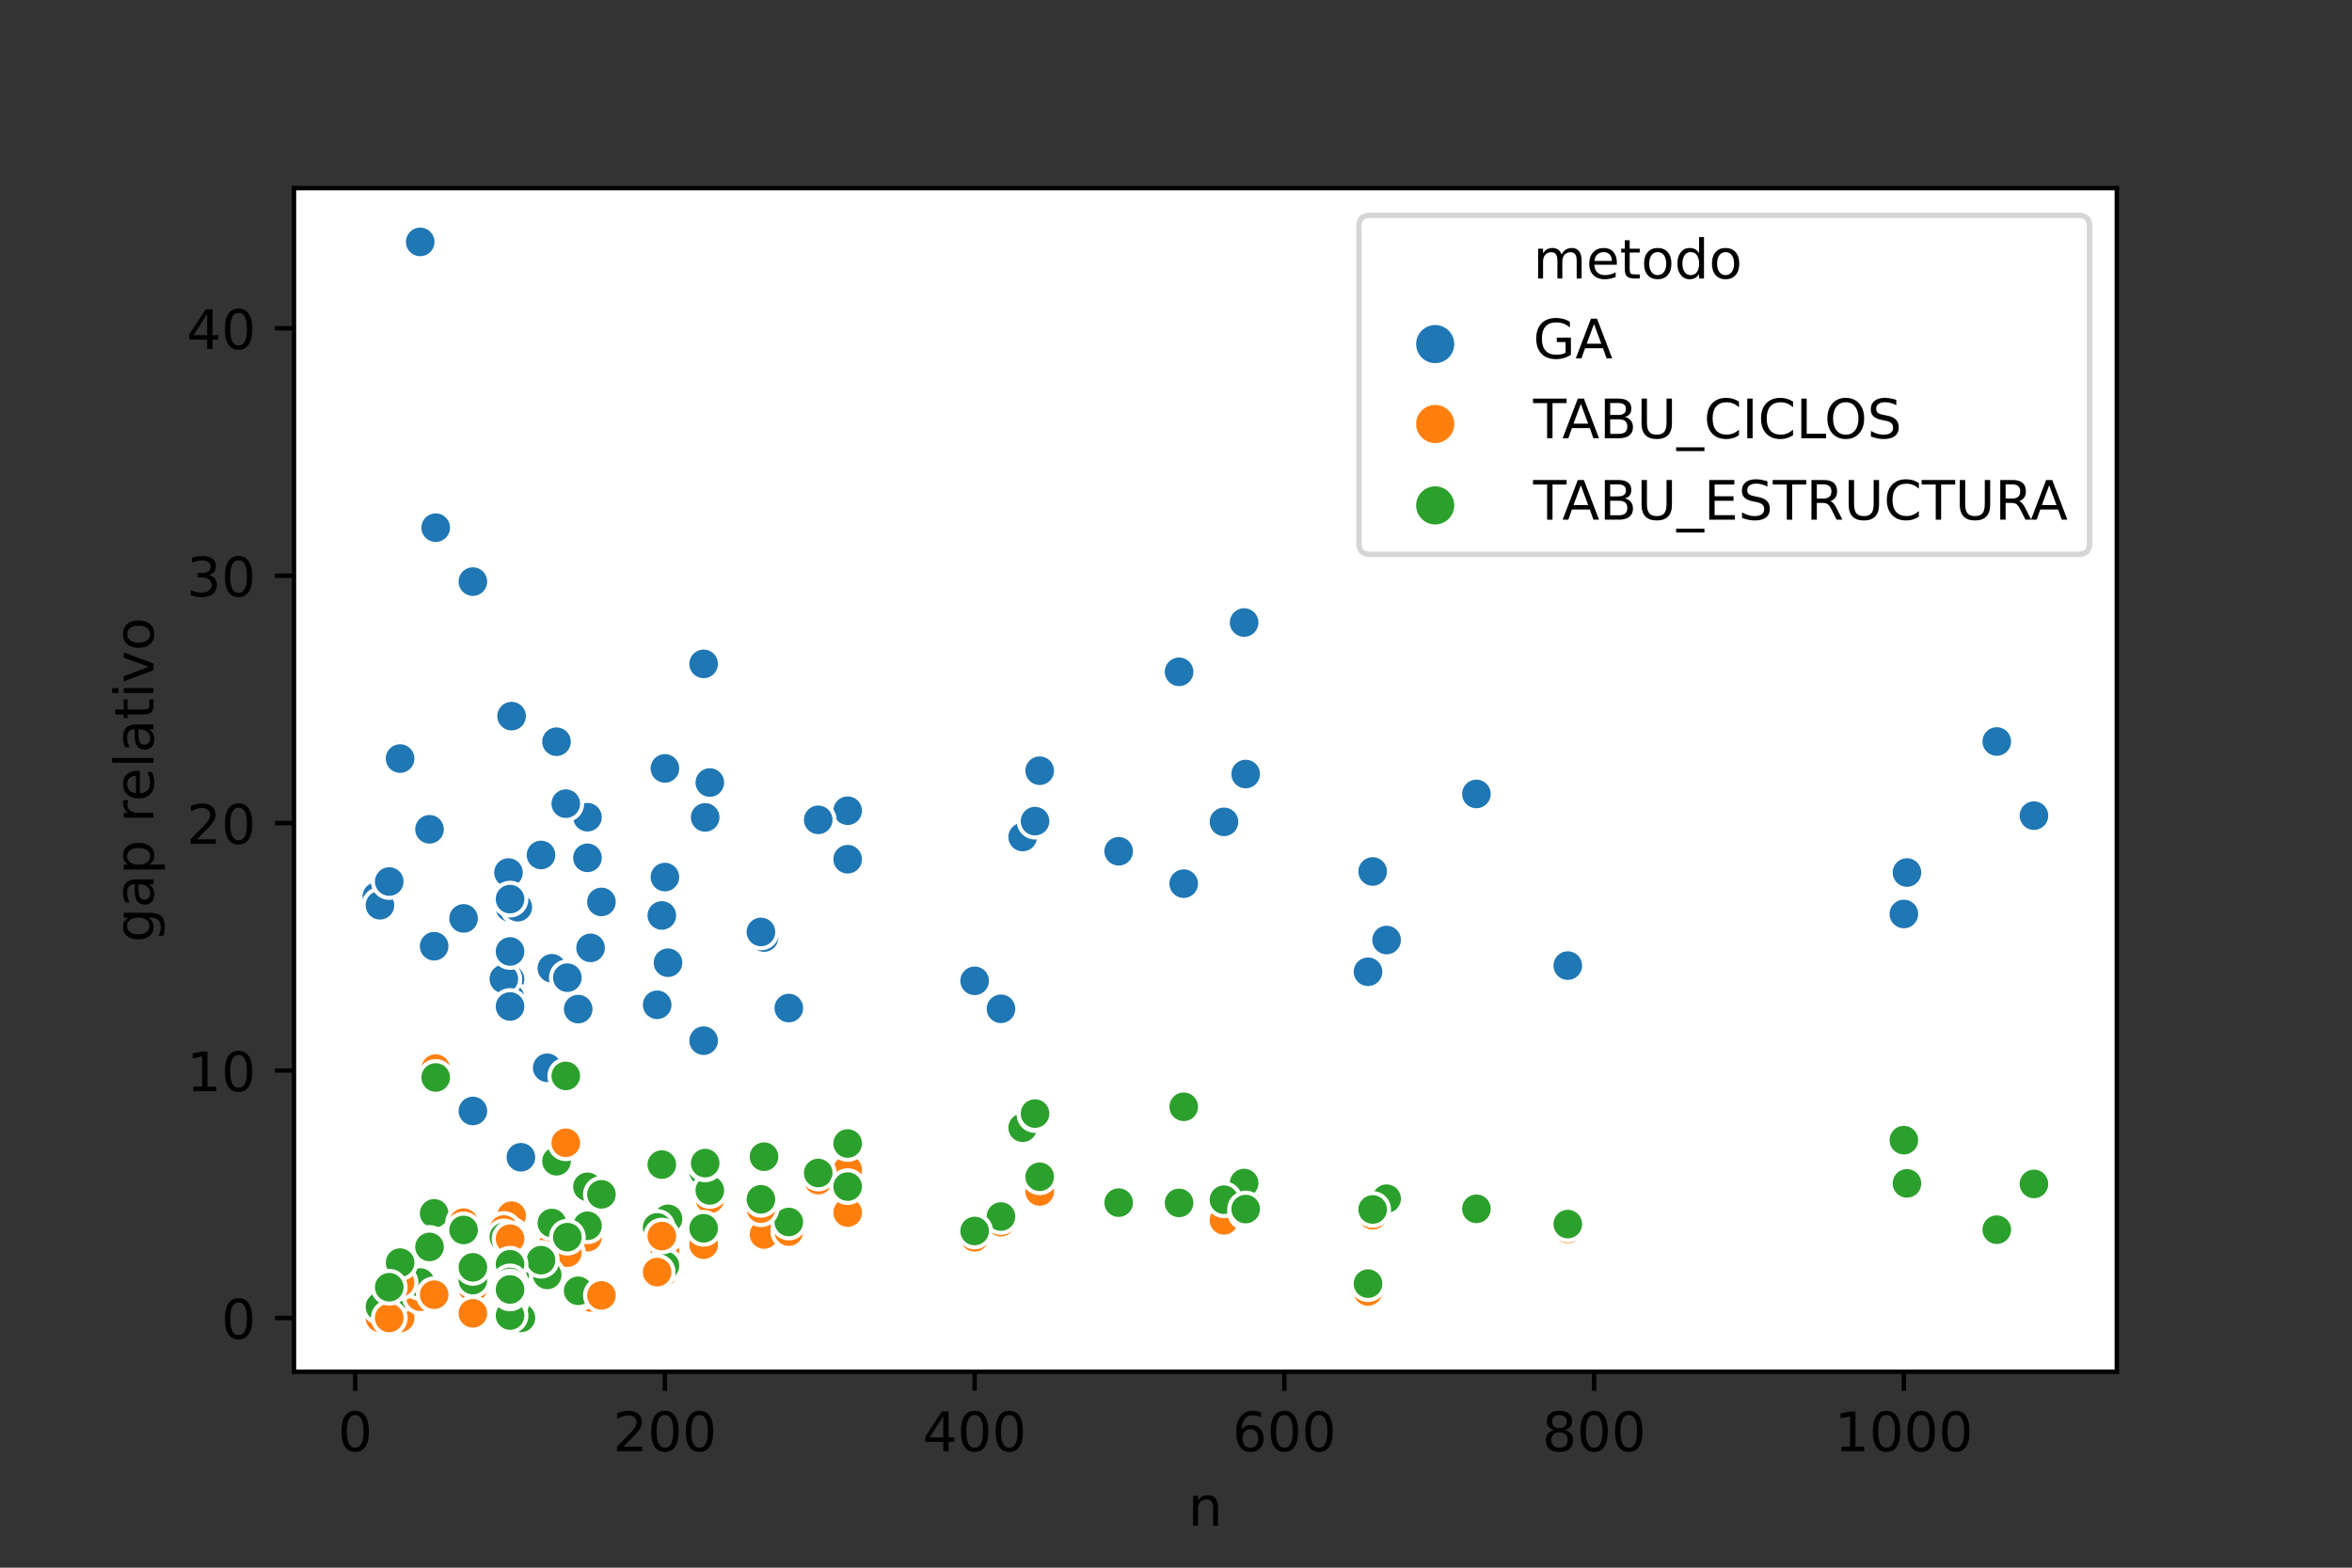 <?xml version="1.0" encoding="utf-8" standalone="no"?>
<!DOCTYPE svg PUBLIC "-//W3C//DTD SVG 1.1//EN"
  "http://www.w3.org/Graphics/SVG/1.1/DTD/svg11.dtd">
<!-- Created with matplotlib (https://matplotlib.org/) -->
<svg height="288pt" version="1.1" viewBox="0 0 432 288" width="432pt" xmlns="http://www.w3.org/2000/svg" xmlns:xlink="http://www.w3.org/1999/xlink">
 <rect x="0" y="0" width="432" height="288" fill="#333333" stroke="none"/>
 <defs>
  <style type="text/css">*{stroke-linecap:butt;stroke-linejoin:round;}</style>
 </defs>
 <g id="figure_1">
  <g id="patch_1">
   <path d="M 0 288 
L 432 288 
L 432 0 
L 0 0 
z
" style="fill:none;"/>
  </g>
  <g id="axes_1">
   <g id="patch_2">
    <path d="M 54 252 
L 388.8 252 
L 388.8 34.56 
L 54 34.56 
z
" style="fill:#ffffff;"/>
   </g>
   <g id="PathCollection_1">
    <defs>
     <path d="M 0 3 
C 0.796 3 1.559 2.684 2.121 2.121 
C 2.684 1.559 3 0.796 3 -0 
C 3 -0.796 2.684 -1.559 2.121 -2.121 
C 1.559 -2.684 0.796 -3 0 -3 
C -0.796 -3 -1.559 -2.684 -2.121 -2.121 
C -2.684 -1.559 -3 -0.796 -3 0 
C -3 0.796 -2.684 1.559 -2.121 2.121 
C -1.559 2.684 -0.796 3 0 3 
z
" id="C0_0_3367596a34"/>
    </defs>
    <g clip-path="url(#p16482f8dba)">
     <use style="fill:#1f77b4;stroke:#ffffff;stroke-width:0.75;" x="254.681" xlink:href="#C0_0_3367596a34" y="172.692"/>
    </g>
    <g clip-path="url(#p16482f8dba)">
     <use style="fill:#1f77b4;stroke:#ffffff;stroke-width:0.75;" x="95.672" xlink:href="#C0_0_3367596a34" y="212.6"/>
    </g>
    <g clip-path="url(#p16482f8dba)">
     <use style="fill:#1f77b4;stroke:#ffffff;stroke-width:0.75;" x="93.397" xlink:href="#C0_0_3367596a34" y="160.296"/>
    </g>
    <g clip-path="url(#p16482f8dba)">
     <use style="fill:#1f77b4;stroke:#ffffff;stroke-width:0.75;" x="122.126" xlink:href="#C0_0_3367596a34" y="161.127"/>
    </g>
    <g clip-path="url(#p16482f8dba)">
     <use style="fill:#1f77b4;stroke:#ffffff;stroke-width:0.75;" x="251.267" xlink:href="#C0_0_3367596a34" y="178.524"/>
    </g>
    <g clip-path="url(#p16482f8dba)">
     <use style="fill:#1f77b4;stroke:#ffffff;stroke-width:0.75;" x="228.511" xlink:href="#C0_0_3367596a34" y="114.364"/>
    </g>
    <g clip-path="url(#p16482f8dba)">
     <use style="fill:#1f77b4;stroke:#ffffff;stroke-width:0.75;" x="108.473" xlink:href="#C0_0_3367596a34" y="174.132"/>
    </g>
    <g clip-path="url(#p16482f8dba)">
     <use style="fill:#1f77b4;stroke:#ffffff;stroke-width:0.75;" x="101.361" xlink:href="#C0_0_3367596a34" y="177.882"/>
    </g>
    <g clip-path="url(#p16482f8dba)">
     <use style="fill:#1f77b4;stroke:#ffffff;stroke-width:0.75;" x="73.485" xlink:href="#C0_0_3367596a34" y="138.612"/>
    </g>
    <g clip-path="url(#p16482f8dba)">
     <use style="fill:#1f77b4;stroke:#ffffff;stroke-width:0.75;" x="366.755" xlink:href="#C0_0_3367596a34" y="136.222"/>
    </g>
    <g clip-path="url(#p16482f8dba)">
     <use style="fill:#1f77b4;stroke:#ffffff;stroke-width:0.75;" x="86.854" xlink:href="#C0_0_3367596a34" y="106.844"/>
    </g>
    <g clip-path="url(#p16482f8dba)">
     <use style="fill:#1f77b4;stroke:#ffffff;stroke-width:0.75;" x="93.681" xlink:href="#C0_0_3367596a34" y="166.736"/>
    </g>
    <g clip-path="url(#p16482f8dba)">
     <use style="fill:#1f77b4;stroke:#ffffff;stroke-width:0.75;" x="107.904" xlink:href="#C0_0_3367596a34" y="157.591"/>
    </g>
    <g clip-path="url(#p16482f8dba)">
     <use style="fill:#1f77b4;stroke:#ffffff;stroke-width:0.75;" x="140.331" xlink:href="#C0_0_3367596a34" y="172.239"/>
    </g>
    <g clip-path="url(#p16482f8dba)">
     <use style="fill:#1f77b4;stroke:#ffffff;stroke-width:0.75;" x="122.695" xlink:href="#C0_0_3367596a34" y="176.859"/>
    </g>
    <g clip-path="url(#p16482f8dba)">
     <use style="fill:#1f77b4;stroke:#ffffff;stroke-width:0.75;" x="216.564" xlink:href="#C0_0_3367596a34" y="123.422"/>
    </g>
    <g clip-path="url(#p16482f8dba)">
     <use style="fill:#1f77b4;stroke:#ffffff;stroke-width:0.75;" x="77.183" xlink:href="#C0_0_3367596a34" y="44.444"/>
    </g>
    <g clip-path="url(#p16482f8dba)">
     <use style="fill:#1f77b4;stroke:#ffffff;stroke-width:0.75;" x="107.904" xlink:href="#C0_0_3367596a34" y="149.978"/>
    </g>
    <g clip-path="url(#p16482f8dba)">
     <use style="fill:#1f77b4;stroke:#ffffff;stroke-width:0.75;" x="86.854" xlink:href="#C0_0_3367596a34" y="204.099"/>
    </g>
    <g clip-path="url(#p16482f8dba)">
     <use style="fill:#1f77b4;stroke:#ffffff;stroke-width:0.75;" x="129.238" xlink:href="#C0_0_3367596a34" y="191.182"/>
    </g>
    <g clip-path="url(#p16482f8dba)">
     <use style="fill:#1f77b4;stroke:#ffffff;stroke-width:0.75;" x="122.126" xlink:href="#C0_0_3367596a34" y="141.167"/>
    </g>
    <g clip-path="url(#p16482f8dba)">
     <use style="fill:#1f77b4;stroke:#ffffff;stroke-width:0.75;" x="106.197" xlink:href="#C0_0_3367596a34" y="185.38"/>
    </g>
    <g clip-path="url(#p16482f8dba)">
     <use style="fill:#1f77b4;stroke:#ffffff;stroke-width:0.75;" x="271.179" xlink:href="#C0_0_3367596a34" y="145.855"/>
    </g>
    <g clip-path="url(#p16482f8dba)">
     <use style="fill:#1f77b4;stroke:#ffffff;stroke-width:0.75;" x="224.813" xlink:href="#C0_0_3367596a34" y="150.983"/>
    </g>
    <g clip-path="url(#p16482f8dba)">
     <use style="fill:#1f77b4;stroke:#ffffff;stroke-width:0.75;" x="155.692" xlink:href="#C0_0_3367596a34" y="148.937"/>
    </g>
    <g clip-path="url(#p16482f8dba)">
     <use style="fill:#1f77b4;stroke:#ffffff;stroke-width:0.75;" x="349.688" xlink:href="#C0_0_3367596a34" y="167.908"/>
    </g>
    <g clip-path="url(#p16482f8dba)">
     <use style="fill:#1f77b4;stroke:#ffffff;stroke-width:0.75;" x="107.904" xlink:href="#C0_0_3367596a34" y="150.13"/>
    </g>
    <g clip-path="url(#p16482f8dba)">
     <use style="fill:#1f77b4;stroke:#ffffff;stroke-width:0.75;" x="93.681" xlink:href="#C0_0_3367596a34" y="179.904"/>
    </g>
    <g clip-path="url(#p16482f8dba)">
     <use style="fill:#1f77b4;stroke:#ffffff;stroke-width:0.75;" x="69.218" xlink:href="#C0_0_3367596a34" y="164.699"/>
    </g>
    <g clip-path="url(#p16482f8dba)">
     <use style="fill:#1f77b4;stroke:#ffffff;stroke-width:0.75;" x="110.464" xlink:href="#C0_0_3367596a34" y="165.697"/>
    </g>
    <g clip-path="url(#p16482f8dba)">
     <use style="fill:#1f77b4;stroke:#ffffff;stroke-width:0.75;" x="130.375" xlink:href="#C0_0_3367596a34" y="143.758"/>
    </g>
    <g clip-path="url(#p16482f8dba)">
     <use style="fill:#1f77b4;stroke:#ffffff;stroke-width:0.75;" x="104.206" xlink:href="#C0_0_3367596a34" y="179.606"/>
    </g>
    <g clip-path="url(#p16482f8dba)">
     <use style="fill:#1f77b4;stroke:#ffffff;stroke-width:0.75;" x="93.681" xlink:href="#C0_0_3367596a34" y="183.3"/>
    </g>
    <g clip-path="url(#p16482f8dba)">
     <use style="fill:#1f77b4;stroke:#ffffff;stroke-width:0.75;" x="102.215" xlink:href="#C0_0_3367596a34" y="136.261"/>
    </g>
    <g clip-path="url(#p16482f8dba)">
     <use style="fill:#1f77b4;stroke:#ffffff;stroke-width:0.75;" x="103.921" xlink:href="#C0_0_3367596a34" y="147.641"/>
    </g>
    <g clip-path="url(#p16482f8dba)">
     <use style="fill:#1f77b4;stroke:#ffffff;stroke-width:0.75;" x="144.882" xlink:href="#C0_0_3367596a34" y="185.192"/>
    </g>
    <g clip-path="url(#p16482f8dba)">
     <use style="fill:#1f77b4;stroke:#ffffff;stroke-width:0.75;" x="79.743" xlink:href="#C0_0_3367596a34" y="173.832"/>
    </g>
    <g clip-path="url(#p16482f8dba)">
     <use style="fill:#1f77b4;stroke:#ffffff;stroke-width:0.75;" x="95.103" xlink:href="#C0_0_3367596a34" y="166.664"/>
    </g>
    <g clip-path="url(#p16482f8dba)">
     <use style="fill:#1f77b4;stroke:#ffffff;stroke-width:0.75;" x="120.704" xlink:href="#C0_0_3367596a34" y="184.592"/>
    </g>
    <g clip-path="url(#p16482f8dba)">
     <use style="fill:#1f77b4;stroke:#ffffff;stroke-width:0.75;" x="139.762" xlink:href="#C0_0_3367596a34" y="171.206"/>
    </g>
    <g clip-path="url(#p16482f8dba)">
     <use style="fill:#1f77b4;stroke:#ffffff;stroke-width:0.75;" x="252.121" xlink:href="#C0_0_3367596a34" y="160.1"/>
    </g>
    <g clip-path="url(#p16482f8dba)">
     <use style="fill:#1f77b4;stroke:#ffffff;stroke-width:0.75;" x="73.485" xlink:href="#C0_0_3367596a34" y="139.356"/>
    </g>
    <g clip-path="url(#p16482f8dba)">
     <use style="fill:#1f77b4;stroke:#ffffff;stroke-width:0.75;" x="187.835" xlink:href="#C0_0_3367596a34" y="153.766"/>
    </g>
    <g clip-path="url(#p16482f8dba)">
     <use style="fill:#1f77b4;stroke:#ffffff;stroke-width:0.75;" x="183.852" xlink:href="#C0_0_3367596a34" y="185.326"/>
    </g>
    <g clip-path="url(#p16482f8dba)">
     <use style="fill:#1f77b4;stroke:#ffffff;stroke-width:0.75;" x="150.287" xlink:href="#C0_0_3367596a34" y="150.611"/>
    </g>
    <g clip-path="url(#p16482f8dba)">
     <use style="fill:#1f77b4;stroke:#ffffff;stroke-width:0.75;" x="350.257" xlink:href="#C0_0_3367596a34" y="160.291"/>
    </g>
    <g clip-path="url(#p16482f8dba)">
     <use style="fill:#1f77b4;stroke:#ffffff;stroke-width:0.75;" x="129.238" xlink:href="#C0_0_3367596a34" y="121.963"/>
    </g>
    <g clip-path="url(#p16482f8dba)">
     <use style="fill:#1f77b4;stroke:#ffffff;stroke-width:0.75;" x="69.787" xlink:href="#C0_0_3367596a34" y="166.308"/>
    </g>
    <g clip-path="url(#p16482f8dba)">
     <use style="fill:#1f77b4;stroke:#ffffff;stroke-width:0.75;" x="93.966" xlink:href="#C0_0_3367596a34" y="131.558"/>
    </g>
    <g clip-path="url(#p16482f8dba)">
     <use style="fill:#1f77b4;stroke:#ffffff;stroke-width:0.75;" x="373.582" xlink:href="#C0_0_3367596a34" y="149.842"/>
    </g>
    <g clip-path="url(#p16482f8dba)">
     <use style="fill:#1f77b4;stroke:#ffffff;stroke-width:0.75;" x="100.508" xlink:href="#C0_0_3367596a34" y="196.164"/>
    </g>
    <g clip-path="url(#p16482f8dba)">
     <use style="fill:#1f77b4;stroke:#ffffff;stroke-width:0.75;" x="80.027" xlink:href="#C0_0_3367596a34" y="96.938"/>
    </g>
    <g clip-path="url(#p16482f8dba)">
     <use style="fill:#1f77b4;stroke:#ffffff;stroke-width:0.75;" x="121.557" xlink:href="#C0_0_3367596a34" y="168.178"/>
    </g>
    <g clip-path="url(#p16482f8dba)">
     <use style="fill:#1f77b4;stroke:#ffffff;stroke-width:0.75;" x="190.11" xlink:href="#C0_0_3367596a34" y="150.85"/>
    </g>
    <g clip-path="url(#p16482f8dba)">
     <use style="fill:#1f77b4;stroke:#ffffff;stroke-width:0.75;" x="85.147" xlink:href="#C0_0_3367596a34" y="168.72"/>
    </g>
    <g clip-path="url(#p16482f8dba)">
     <use style="fill:#1f77b4;stroke:#ffffff;stroke-width:0.75;" x="190.964" xlink:href="#C0_0_3367596a34" y="141.587"/>
    </g>
    <g clip-path="url(#p16482f8dba)">
     <use style="fill:#1f77b4;stroke:#ffffff;stroke-width:0.75;" x="92.543" xlink:href="#C0_0_3367596a34" y="179.844"/>
    </g>
    <g clip-path="url(#p16482f8dba)">
     <use style="fill:#1f77b4;stroke:#ffffff;stroke-width:0.75;" x="287.962" xlink:href="#C0_0_3367596a34" y="177.392"/>
    </g>
    <g clip-path="url(#p16482f8dba)">
     <use style="fill:#1f77b4;stroke:#ffffff;stroke-width:0.75;" x="99.37" xlink:href="#C0_0_3367596a34" y="157.066"/>
    </g>
    <g clip-path="url(#p16482f8dba)">
     <use style="fill:#1f77b4;stroke:#ffffff;stroke-width:0.75;" x="129.522" xlink:href="#C0_0_3367596a34" y="150.166"/>
    </g>
    <g clip-path="url(#p16482f8dba)">
     <use style="fill:#1f77b4;stroke:#ffffff;stroke-width:0.75;" x="179.017" xlink:href="#C0_0_3367596a34" y="180.189"/>
    </g>
    <g clip-path="url(#p16482f8dba)">
     <use style="fill:#1f77b4;stroke:#ffffff;stroke-width:0.75;" x="93.681" xlink:href="#C0_0_3367596a34" y="174.795"/>
    </g>
    <g clip-path="url(#p16482f8dba)">
     <use style="fill:#1f77b4;stroke:#ffffff;stroke-width:0.75;" x="217.418" xlink:href="#C0_0_3367596a34" y="162.336"/>
    </g>
    <g clip-path="url(#p16482f8dba)">
     <use style="fill:#1f77b4;stroke:#ffffff;stroke-width:0.75;" x="155.692" xlink:href="#C0_0_3367596a34" y="157.851"/>
    </g>
    <g clip-path="url(#p16482f8dba)">
     <use style="fill:#1f77b4;stroke:#ffffff;stroke-width:0.75;" x="228.796" xlink:href="#C0_0_3367596a34" y="142.194"/>
    </g>
    <g clip-path="url(#p16482f8dba)">
     <use style="fill:#1f77b4;stroke:#ffffff;stroke-width:0.75;" x="93.681" xlink:href="#C0_0_3367596a34" y="184.9"/>
    </g>
    <g clip-path="url(#p16482f8dba)">
     <use style="fill:#1f77b4;stroke:#ffffff;stroke-width:0.75;" x="78.89" xlink:href="#C0_0_3367596a34" y="152.35"/>
    </g>
    <g clip-path="url(#p16482f8dba)">
     <use style="fill:#1f77b4;stroke:#ffffff;stroke-width:0.75;" x="71.494" xlink:href="#C0_0_3367596a34" y="161.946"/>
    </g>
    <g clip-path="url(#p16482f8dba)">
     <use style="fill:#1f77b4;stroke:#ffffff;stroke-width:0.75;" x="205.471" xlink:href="#C0_0_3367596a34" y="156.386"/>
    </g>
    <g clip-path="url(#p16482f8dba)">
     <use style="fill:#1f77b4;stroke:#ffffff;stroke-width:0.75;" x="93.681" xlink:href="#C0_0_3367596a34" y="165.176"/>
    </g>
    <g clip-path="url(#p16482f8dba)">
     <use style="fill:#ff7f0e;stroke:#ffffff;stroke-width:0.75;" x="254.681" xlink:href="#C0_0_3367596a34" y="220.278"/>
    </g>
    <g clip-path="url(#p16482f8dba)">
     <use style="fill:#2ca02c;stroke:#ffffff;stroke-width:0.75;" x="254.681" xlink:href="#C0_0_3367596a34" y="220.215"/>
    </g>
    <g clip-path="url(#p16482f8dba)">
     <use style="fill:#ff7f0e;stroke:#ffffff;stroke-width:0.75;" x="95.672" xlink:href="#C0_0_3367596a34" y="242.116"/>
    </g>
    <g clip-path="url(#p16482f8dba)">
     <use style="fill:#2ca02c;stroke:#ffffff;stroke-width:0.75;" x="95.672" xlink:href="#C0_0_3367596a34" y="242.116"/>
    </g>
    <g clip-path="url(#p16482f8dba)">
     <use style="fill:#ff7f0e;stroke:#ffffff;stroke-width:0.75;" x="93.397" xlink:href="#C0_0_3367596a34" y="233.484"/>
    </g>
    <g clip-path="url(#p16482f8dba)">
     <use style="fill:#2ca02c;stroke:#ffffff;stroke-width:0.75;" x="93.397" xlink:href="#C0_0_3367596a34" y="231.983"/>
    </g>
    <g clip-path="url(#p16482f8dba)">
     <use style="fill:#ff7f0e;stroke:#ffffff;stroke-width:0.75;" x="122.126" xlink:href="#C0_0_3367596a34" y="229.751"/>
    </g>
    <g clip-path="url(#p16482f8dba)">
     <use style="fill:#2ca02c;stroke:#ffffff;stroke-width:0.75;" x="122.126" xlink:href="#C0_0_3367596a34" y="227.011"/>
    </g>
    <g clip-path="url(#p16482f8dba)">
     <use style="fill:#ff7f0e;stroke:#ffffff;stroke-width:0.75;" x="251.267" xlink:href="#C0_0_3367596a34" y="237.249"/>
    </g>
    <g clip-path="url(#p16482f8dba)">
     <use style="fill:#2ca02c;stroke:#ffffff;stroke-width:0.75;" x="251.267" xlink:href="#C0_0_3367596a34" y="235.819"/>
    </g>
    <g clip-path="url(#p16482f8dba)">
     <use style="fill:#ff7f0e;stroke:#ffffff;stroke-width:0.75;" x="228.511" xlink:href="#C0_0_3367596a34" y="219.566"/>
    </g>
    <g clip-path="url(#p16482f8dba)">
     <use style="fill:#2ca02c;stroke:#ffffff;stroke-width:0.75;" x="228.511" xlink:href="#C0_0_3367596a34" y="217.337"/>
    </g>
    <g clip-path="url(#p16482f8dba)">
     <use style="fill:#ff7f0e;stroke:#ffffff;stroke-width:0.75;" x="108.473" xlink:href="#C0_0_3367596a34" y="238.347"/>
    </g>
    <g clip-path="url(#p16482f8dba)">
     <use style="fill:#2ca02c;stroke:#ffffff;stroke-width:0.75;" x="108.473" xlink:href="#C0_0_3367596a34" y="217.726"/>
    </g>
    <g clip-path="url(#p16482f8dba)">
     <use style="fill:#ff7f0e;stroke:#ffffff;stroke-width:0.75;" x="101.361" xlink:href="#C0_0_3367596a34" y="229.051"/>
    </g>
    <g clip-path="url(#p16482f8dba)">
     <use style="fill:#2ca02c;stroke:#ffffff;stroke-width:0.75;" x="101.361" xlink:href="#C0_0_3367596a34" y="224.682"/>
    </g>
    <g clip-path="url(#p16482f8dba)">
     <use style="fill:#ff7f0e;stroke:#ffffff;stroke-width:0.75;" x="73.485" xlink:href="#C0_0_3367596a34" y="242.116"/>
    </g>
    <g clip-path="url(#p16482f8dba)">
     <use style="fill:#2ca02c;stroke:#ffffff;stroke-width:0.75;" x="73.485" xlink:href="#C0_0_3367596a34" y="237.841"/>
    </g>
    <g clip-path="url(#p16482f8dba)">
     <use style="fill:#ff7f0e;stroke:#ffffff;stroke-width:0.75;" x="366.755" xlink:href="#C0_0_3367596a34" y="226.288"/>
    </g>
    <g clip-path="url(#p16482f8dba)">
     <use style="fill:#2ca02c;stroke:#ffffff;stroke-width:0.75;" x="366.755" xlink:href="#C0_0_3367596a34" y="225.905"/>
    </g>
    <g clip-path="url(#p16482f8dba)">
     <use style="fill:#ff7f0e;stroke:#ffffff;stroke-width:0.75;" x="86.854" xlink:href="#C0_0_3367596a34" y="236.607"/>
    </g>
    <g clip-path="url(#p16482f8dba)">
     <use style="fill:#2ca02c;stroke:#ffffff;stroke-width:0.75;" x="86.854" xlink:href="#C0_0_3367596a34" y="235.162"/>
    </g>
    <g clip-path="url(#p16482f8dba)">
     <use style="fill:#ff7f0e;stroke:#ffffff;stroke-width:0.75;" x="93.681" xlink:href="#C0_0_3367596a34" y="236.245"/>
    </g>
    <g clip-path="url(#p16482f8dba)">
     <use style="fill:#2ca02c;stroke:#ffffff;stroke-width:0.75;" x="93.681" xlink:href="#C0_0_3367596a34" y="235.034"/>
    </g>
    <g clip-path="url(#p16482f8dba)">
     <use style="fill:#ff7f0e;stroke:#ffffff;stroke-width:0.75;" x="107.904" xlink:href="#C0_0_3367596a34" y="218.026"/>
    </g>
    <g clip-path="url(#p16482f8dba)">
     <use style="fill:#2ca02c;stroke:#ffffff;stroke-width:0.75;" x="107.904" xlink:href="#C0_0_3367596a34" y="218.026"/>
    </g>
    <g clip-path="url(#p16482f8dba)">
     <use style="fill:#ff7f0e;stroke:#ffffff;stroke-width:0.75;" x="140.331" xlink:href="#C0_0_3367596a34" y="226.788"/>
    </g>
    <g clip-path="url(#p16482f8dba)">
     <use style="fill:#2ca02c;stroke:#ffffff;stroke-width:0.75;" x="140.331" xlink:href="#C0_0_3367596a34" y="212.497"/>
    </g>
    <g clip-path="url(#p16482f8dba)">
     <use style="fill:#ff7f0e;stroke:#ffffff;stroke-width:0.75;" x="122.695" xlink:href="#C0_0_3367596a34" y="223.94"/>
    </g>
    <g clip-path="url(#p16482f8dba)">
     <use style="fill:#2ca02c;stroke:#ffffff;stroke-width:0.75;" x="122.695" xlink:href="#C0_0_3367596a34" y="223.906"/>
    </g>
    <g clip-path="url(#p16482f8dba)">
     <use style="fill:#ff7f0e;stroke:#ffffff;stroke-width:0.75;" x="216.564" xlink:href="#C0_0_3367596a34" y="220.988"/>
    </g>
    <g clip-path="url(#p16482f8dba)">
     <use style="fill:#2ca02c;stroke:#ffffff;stroke-width:0.75;" x="216.564" xlink:href="#C0_0_3367596a34" y="220.988"/>
    </g>
    <g clip-path="url(#p16482f8dba)">
     <use style="fill:#ff7f0e;stroke:#ffffff;stroke-width:0.75;" x="77.183" xlink:href="#C0_0_3367596a34" y="238.215"/>
    </g>
    <g clip-path="url(#p16482f8dba)">
     <use style="fill:#2ca02c;stroke:#ffffff;stroke-width:0.75;" x="77.183" xlink:href="#C0_0_3367596a34" y="235.614"/>
    </g>
    <g clip-path="url(#p16482f8dba)">
     <use style="fill:#ff7f0e;stroke:#ffffff;stroke-width:0.75;" x="107.904" xlink:href="#C0_0_3367596a34" y="227.957"/>
    </g>
    <g clip-path="url(#p16482f8dba)">
     <use style="fill:#2ca02c;stroke:#ffffff;stroke-width:0.75;" x="107.904" xlink:href="#C0_0_3367596a34" y="227.888"/>
    </g>
    <g clip-path="url(#p16482f8dba)">
     <use style="fill:#ff7f0e;stroke:#ffffff;stroke-width:0.75;" x="86.854" xlink:href="#C0_0_3367596a34" y="241.272"/>
    </g>
    <g clip-path="url(#p16482f8dba)">
     <use style="fill:#2ca02c;stroke:#ffffff;stroke-width:0.75;" x="86.854" xlink:href="#C0_0_3367596a34" y="232.823"/>
    </g>
    <g clip-path="url(#p16482f8dba)">
     <use style="fill:#ff7f0e;stroke:#ffffff;stroke-width:0.75;" x="129.238" xlink:href="#C0_0_3367596a34" y="215.217"/>
    </g>
    <g clip-path="url(#p16482f8dba)">
     <use style="fill:#2ca02c;stroke:#ffffff;stroke-width:0.75;" x="129.238" xlink:href="#C0_0_3367596a34" y="215.217"/>
    </g>
    <g clip-path="url(#p16482f8dba)">
     <use style="fill:#ff7f0e;stroke:#ffffff;stroke-width:0.75;" x="122.126" xlink:href="#C0_0_3367596a34" y="233.501"/>
    </g>
    <g clip-path="url(#p16482f8dba)">
     <use style="fill:#2ca02c;stroke:#ffffff;stroke-width:0.75;" x="122.126" xlink:href="#C0_0_3367596a34" y="232.512"/>
    </g>
    <g clip-path="url(#p16482f8dba)">
     <use style="fill:#ff7f0e;stroke:#ffffff;stroke-width:0.75;" x="106.197" xlink:href="#C0_0_3367596a34" y="237.644"/>
    </g>
    <g clip-path="url(#p16482f8dba)">
     <use style="fill:#2ca02c;stroke:#ffffff;stroke-width:0.75;" x="106.197" xlink:href="#C0_0_3367596a34" y="237.131"/>
    </g>
    <g clip-path="url(#p16482f8dba)">
     <use style="fill:#ff7f0e;stroke:#ffffff;stroke-width:0.75;" x="271.179" xlink:href="#C0_0_3367596a34" y="222.064"/>
    </g>
    <g clip-path="url(#p16482f8dba)">
     <use style="fill:#2ca02c;stroke:#ffffff;stroke-width:0.75;" x="271.179" xlink:href="#C0_0_3367596a34" y="222.075"/>
    </g>
    <g clip-path="url(#p16482f8dba)">
     <use style="fill:#ff7f0e;stroke:#ffffff;stroke-width:0.75;" x="224.813" xlink:href="#C0_0_3367596a34" y="224.186"/>
    </g>
    <g clip-path="url(#p16482f8dba)">
     <use style="fill:#2ca02c;stroke:#ffffff;stroke-width:0.75;" x="224.813" xlink:href="#C0_0_3367596a34" y="220.402"/>
    </g>
    <g clip-path="url(#p16482f8dba)">
     <use style="fill:#ff7f0e;stroke:#ffffff;stroke-width:0.75;" x="155.692" xlink:href="#C0_0_3367596a34" y="214.919"/>
    </g>
    <g clip-path="url(#p16482f8dba)">
     <use style="fill:#2ca02c;stroke:#ffffff;stroke-width:0.75;" x="155.692" xlink:href="#C0_0_3367596a34" y="210.071"/>
    </g>
    <g clip-path="url(#p16482f8dba)">
     <use style="fill:#ff7f0e;stroke:#ffffff;stroke-width:0.75;" x="349.688" xlink:href="#C0_0_3367596a34" y="209.514"/>
    </g>
    <g clip-path="url(#p16482f8dba)">
     <use style="fill:#2ca02c;stroke:#ffffff;stroke-width:0.75;" x="349.688" xlink:href="#C0_0_3367596a34" y="209.459"/>
    </g>
    <g clip-path="url(#p16482f8dba)">
     <use style="fill:#ff7f0e;stroke:#ffffff;stroke-width:0.75;" x="107.904" xlink:href="#C0_0_3367596a34" y="227.294"/>
    </g>
    <g clip-path="url(#p16482f8dba)">
     <use style="fill:#2ca02c;stroke:#ffffff;stroke-width:0.75;" x="107.904" xlink:href="#C0_0_3367596a34" y="225.186"/>
    </g>
    <g clip-path="url(#p16482f8dba)">
     <use style="fill:#ff7f0e;stroke:#ffffff;stroke-width:0.75;" x="93.681" xlink:href="#C0_0_3367596a34" y="239.746"/>
    </g>
    <g clip-path="url(#p16482f8dba)">
     <use style="fill:#2ca02c;stroke:#ffffff;stroke-width:0.75;" x="93.681" xlink:href="#C0_0_3367596a34" y="239.746"/>
    </g>
    <g clip-path="url(#p16482f8dba)">
     <use style="fill:#ff7f0e;stroke:#ffffff;stroke-width:0.75;" x="69.218" xlink:href="#C0_0_3367596a34" y="242.116"/>
    </g>
    <g clip-path="url(#p16482f8dba)">
     <use style="fill:#2ca02c;stroke:#ffffff;stroke-width:0.75;" x="69.218" xlink:href="#C0_0_3367596a34" y="240.338"/>
    </g>
    <g clip-path="url(#p16482f8dba)">
     <use style="fill:#ff7f0e;stroke:#ffffff;stroke-width:0.75;" x="110.464" xlink:href="#C0_0_3367596a34" y="237.979"/>
    </g>
    <g clip-path="url(#p16482f8dba)">
     <use style="fill:#2ca02c;stroke:#ffffff;stroke-width:0.75;" x="110.464" xlink:href="#C0_0_3367596a34" y="219.412"/>
    </g>
    <g clip-path="url(#p16482f8dba)">
     <use style="fill:#ff7f0e;stroke:#ffffff;stroke-width:0.75;" x="130.375" xlink:href="#C0_0_3367596a34" y="220.282"/>
    </g>
    <g clip-path="url(#p16482f8dba)">
     <use style="fill:#2ca02c;stroke:#ffffff;stroke-width:0.75;" x="130.375" xlink:href="#C0_0_3367596a34" y="218.692"/>
    </g>
    <g clip-path="url(#p16482f8dba)">
     <use style="fill:#ff7f0e;stroke:#ffffff;stroke-width:0.75;" x="104.206" xlink:href="#C0_0_3367596a34" y="230.131"/>
    </g>
    <g clip-path="url(#p16482f8dba)">
     <use style="fill:#2ca02c;stroke:#ffffff;stroke-width:0.75;" x="104.206" xlink:href="#C0_0_3367596a34" y="227.281"/>
    </g>
    <g clip-path="url(#p16482f8dba)">
     <use style="fill:#ff7f0e;stroke:#ffffff;stroke-width:0.75;" x="93.681" xlink:href="#C0_0_3367596a34" y="237.998"/>
    </g>
    <g clip-path="url(#p16482f8dba)">
     <use style="fill:#2ca02c;stroke:#ffffff;stroke-width:0.75;" x="93.681" xlink:href="#C0_0_3367596a34" y="241.678"/>
    </g>
    <g clip-path="url(#p16482f8dba)">
     <use style="fill:#ff7f0e;stroke:#ffffff;stroke-width:0.75;" x="102.215" xlink:href="#C0_0_3367596a34" y="213.328"/>
    </g>
    <g clip-path="url(#p16482f8dba)">
     <use style="fill:#2ca02c;stroke:#ffffff;stroke-width:0.75;" x="102.215" xlink:href="#C0_0_3367596a34" y="213.328"/>
    </g>
    <g clip-path="url(#p16482f8dba)">
     <use style="fill:#ff7f0e;stroke:#ffffff;stroke-width:0.75;" x="103.921" xlink:href="#C0_0_3367596a34" y="209.939"/>
    </g>
    <g clip-path="url(#p16482f8dba)">
     <use style="fill:#2ca02c;stroke:#ffffff;stroke-width:0.75;" x="103.921" xlink:href="#C0_0_3367596a34" y="197.657"/>
    </g>
    <g clip-path="url(#p16482f8dba)">
     <use style="fill:#ff7f0e;stroke:#ffffff;stroke-width:0.75;" x="144.882" xlink:href="#C0_0_3367596a34" y="226.255"/>
    </g>
    <g clip-path="url(#p16482f8dba)">
     <use style="fill:#2ca02c;stroke:#ffffff;stroke-width:0.75;" x="144.882" xlink:href="#C0_0_3367596a34" y="224.493"/>
    </g>
    <g clip-path="url(#p16482f8dba)">
     <use style="fill:#ff7f0e;stroke:#ffffff;stroke-width:0.75;" x="79.743" xlink:href="#C0_0_3367596a34" y="237.849"/>
    </g>
    <g clip-path="url(#p16482f8dba)">
     <use style="fill:#2ca02c;stroke:#ffffff;stroke-width:0.75;" x="79.743" xlink:href="#C0_0_3367596a34" y="222.911"/>
    </g>
    <g clip-path="url(#p16482f8dba)">
     <use style="fill:#ff7f0e;stroke:#ffffff;stroke-width:0.75;" x="95.103" xlink:href="#C0_0_3367596a34" y="233.677"/>
    </g>
    <g clip-path="url(#p16482f8dba)">
     <use style="fill:#2ca02c;stroke:#ffffff;stroke-width:0.75;" x="95.103" xlink:href="#C0_0_3367596a34" y="233.076"/>
    </g>
    <g clip-path="url(#p16482f8dba)">
     <use style="fill:#ff7f0e;stroke:#ffffff;stroke-width:0.75;" x="120.704" xlink:href="#C0_0_3367596a34" y="233.703"/>
    </g>
    <g clip-path="url(#p16482f8dba)">
     <use style="fill:#2ca02c;stroke:#ffffff;stroke-width:0.75;" x="120.704" xlink:href="#C0_0_3367596a34" y="225.485"/>
    </g>
    <g clip-path="url(#p16482f8dba)">
     <use style="fill:#ff7f0e;stroke:#ffffff;stroke-width:0.75;" x="139.762" xlink:href="#C0_0_3367596a34" y="222.047"/>
    </g>
    <g clip-path="url(#p16482f8dba)">
     <use style="fill:#2ca02c;stroke:#ffffff;stroke-width:0.75;" x="139.762" xlink:href="#C0_0_3367596a34" y="220.327"/>
    </g>
    <g clip-path="url(#p16482f8dba)">
     <use style="fill:#ff7f0e;stroke:#ffffff;stroke-width:0.75;" x="252.121" xlink:href="#C0_0_3367596a34" y="223.252"/>
    </g>
    <g clip-path="url(#p16482f8dba)">
     <use style="fill:#2ca02c;stroke:#ffffff;stroke-width:0.75;" x="252.121" xlink:href="#C0_0_3367596a34" y="222.193"/>
    </g>
    <g clip-path="url(#p16482f8dba)">
     <use style="fill:#ff7f0e;stroke:#ffffff;stroke-width:0.75;" x="73.485" xlink:href="#C0_0_3367596a34" y="235.623"/>
    </g>
    <g clip-path="url(#p16482f8dba)">
     <use style="fill:#2ca02c;stroke:#ffffff;stroke-width:0.75;" x="73.485" xlink:href="#C0_0_3367596a34" y="231.953"/>
    </g>
    <g clip-path="url(#p16482f8dba)">
     <use style="fill:#ff7f0e;stroke:#ffffff;stroke-width:0.75;" x="187.835" xlink:href="#C0_0_3367596a34" y="207.781"/>
    </g>
    <g clip-path="url(#p16482f8dba)">
     <use style="fill:#2ca02c;stroke:#ffffff;stroke-width:0.75;" x="187.835" xlink:href="#C0_0_3367596a34" y="207.174"/>
    </g>
    <g clip-path="url(#p16482f8dba)">
     <use style="fill:#ff7f0e;stroke:#ffffff;stroke-width:0.75;" x="183.852" xlink:href="#C0_0_3367596a34" y="224.527"/>
    </g>
    <g clip-path="url(#p16482f8dba)">
     <use style="fill:#2ca02c;stroke:#ffffff;stroke-width:0.75;" x="183.852" xlink:href="#C0_0_3367596a34" y="223.493"/>
    </g>
    <g clip-path="url(#p16482f8dba)">
     <use style="fill:#ff7f0e;stroke:#ffffff;stroke-width:0.75;" x="150.287" xlink:href="#C0_0_3367596a34" y="216.793"/>
    </g>
    <g clip-path="url(#p16482f8dba)">
     <use style="fill:#2ca02c;stroke:#ffffff;stroke-width:0.75;" x="150.287" xlink:href="#C0_0_3367596a34" y="215.491"/>
    </g>
    <g clip-path="url(#p16482f8dba)">
     <use style="fill:#ff7f0e;stroke:#ffffff;stroke-width:0.75;" x="350.257" xlink:href="#C0_0_3367596a34" y="217.75"/>
    </g>
    <g clip-path="url(#p16482f8dba)">
     <use style="fill:#2ca02c;stroke:#ffffff;stroke-width:0.75;" x="350.257" xlink:href="#C0_0_3367596a34" y="217.396"/>
    </g>
    <g clip-path="url(#p16482f8dba)">
     <use style="fill:#ff7f0e;stroke:#ffffff;stroke-width:0.75;" x="129.238" xlink:href="#C0_0_3367596a34" y="228.663"/>
    </g>
    <g clip-path="url(#p16482f8dba)">
     <use style="fill:#2ca02c;stroke:#ffffff;stroke-width:0.75;" x="129.238" xlink:href="#C0_0_3367596a34" y="225.648"/>
    </g>
    <g clip-path="url(#p16482f8dba)">
     <use style="fill:#ff7f0e;stroke:#ffffff;stroke-width:0.75;" x="69.787" xlink:href="#C0_0_3367596a34" y="242.116"/>
    </g>
    <g clip-path="url(#p16482f8dba)">
     <use style="fill:#2ca02c;stroke:#ffffff;stroke-width:0.75;" x="69.787" xlink:href="#C0_0_3367596a34" y="240.062"/>
    </g>
    <g clip-path="url(#p16482f8dba)">
     <use style="fill:#ff7f0e;stroke:#ffffff;stroke-width:0.75;" x="93.966" xlink:href="#C0_0_3367596a34" y="223.329"/>
    </g>
    <g clip-path="url(#p16482f8dba)">
     <use style="fill:#2ca02c;stroke:#ffffff;stroke-width:0.75;" x="93.966" xlink:href="#C0_0_3367596a34" y="226.942"/>
    </g>
    <g clip-path="url(#p16482f8dba)">
     <use style="fill:#ff7f0e;stroke:#ffffff;stroke-width:0.75;" x="373.582" xlink:href="#C0_0_3367596a34" y="217.508"/>
    </g>
    <g clip-path="url(#p16482f8dba)">
     <use style="fill:#2ca02c;stroke:#ffffff;stroke-width:0.75;" x="373.582" xlink:href="#C0_0_3367596a34" y="217.5"/>
    </g>
    <g clip-path="url(#p16482f8dba)">
     <use style="fill:#ff7f0e;stroke:#ffffff;stroke-width:0.75;" x="100.508" xlink:href="#C0_0_3367596a34" y="234.216"/>
    </g>
    <g clip-path="url(#p16482f8dba)">
     <use style="fill:#2ca02c;stroke:#ffffff;stroke-width:0.75;" x="100.508" xlink:href="#C0_0_3367596a34" y="234.216"/>
    </g>
    <g clip-path="url(#p16482f8dba)">
     <use style="fill:#ff7f0e;stroke:#ffffff;stroke-width:0.75;" x="80.027" xlink:href="#C0_0_3367596a34" y="196.315"/>
    </g>
    <g clip-path="url(#p16482f8dba)">
     <use style="fill:#2ca02c;stroke:#ffffff;stroke-width:0.75;" x="80.027" xlink:href="#C0_0_3367596a34" y="197.942"/>
    </g>
    <g clip-path="url(#p16482f8dba)">
     <use style="fill:#ff7f0e;stroke:#ffffff;stroke-width:0.75;" x="121.557" xlink:href="#C0_0_3367596a34" y="227.081"/>
    </g>
    <g clip-path="url(#p16482f8dba)">
     <use style="fill:#2ca02c;stroke:#ffffff;stroke-width:0.75;" x="121.557" xlink:href="#C0_0_3367596a34" y="213.947"/>
    </g>
    <g clip-path="url(#p16482f8dba)">
     <use style="fill:#ff7f0e;stroke:#ffffff;stroke-width:0.75;" x="190.11" xlink:href="#C0_0_3367596a34" y="204.752"/>
    </g>
    <g clip-path="url(#p16482f8dba)">
     <use style="fill:#2ca02c;stroke:#ffffff;stroke-width:0.75;" x="190.11" xlink:href="#C0_0_3367596a34" y="204.574"/>
    </g>
    <g clip-path="url(#p16482f8dba)">
     <use style="fill:#ff7f0e;stroke:#ffffff;stroke-width:0.75;" x="85.147" xlink:href="#C0_0_3367596a34" y="224.609"/>
    </g>
    <g clip-path="url(#p16482f8dba)">
     <use style="fill:#2ca02c;stroke:#ffffff;stroke-width:0.75;" x="85.147" xlink:href="#C0_0_3367596a34" y="225.956"/>
    </g>
    <g clip-path="url(#p16482f8dba)">
     <use style="fill:#ff7f0e;stroke:#ffffff;stroke-width:0.75;" x="190.964" xlink:href="#C0_0_3367596a34" y="218.888"/>
    </g>
    <g clip-path="url(#p16482f8dba)">
     <use style="fill:#2ca02c;stroke:#ffffff;stroke-width:0.75;" x="190.964" xlink:href="#C0_0_3367596a34" y="216.185"/>
    </g>
    <g clip-path="url(#p16482f8dba)">
     <use style="fill:#ff7f0e;stroke:#ffffff;stroke-width:0.75;" x="92.543" xlink:href="#C0_0_3367596a34" y="225.873"/>
    </g>
    <g clip-path="url(#p16482f8dba)">
     <use style="fill:#2ca02c;stroke:#ffffff;stroke-width:0.75;" x="92.543" xlink:href="#C0_0_3367596a34" y="227.232"/>
    </g>
    <g clip-path="url(#p16482f8dba)">
     <use style="fill:#ff7f0e;stroke:#ffffff;stroke-width:0.75;" x="287.962" xlink:href="#C0_0_3367596a34" y="225.755"/>
    </g>
    <g clip-path="url(#p16482f8dba)">
     <use style="fill:#2ca02c;stroke:#ffffff;stroke-width:0.75;" x="287.962" xlink:href="#C0_0_3367596a34" y="224.877"/>
    </g>
    <g clip-path="url(#p16482f8dba)">
     <use style="fill:#ff7f0e;stroke:#ffffff;stroke-width:0.75;" x="99.37" xlink:href="#C0_0_3367596a34" y="231.182"/>
    </g>
    <g clip-path="url(#p16482f8dba)">
     <use style="fill:#2ca02c;stroke:#ffffff;stroke-width:0.75;" x="99.37" xlink:href="#C0_0_3367596a34" y="231.51"/>
    </g>
    <g clip-path="url(#p16482f8dba)">
     <use style="fill:#ff7f0e;stroke:#ffffff;stroke-width:0.75;" x="129.522" xlink:href="#C0_0_3367596a34" y="213.817"/>
    </g>
    <g clip-path="url(#p16482f8dba)">
     <use style="fill:#2ca02c;stroke:#ffffff;stroke-width:0.75;" x="129.522" xlink:href="#C0_0_3367596a34" y="213.675"/>
    </g>
    <g clip-path="url(#p16482f8dba)">
     <use style="fill:#ff7f0e;stroke:#ffffff;stroke-width:0.75;" x="179.017" xlink:href="#C0_0_3367596a34" y="227.304"/>
    </g>
    <g clip-path="url(#p16482f8dba)">
     <use style="fill:#2ca02c;stroke:#ffffff;stroke-width:0.75;" x="179.017" xlink:href="#C0_0_3367596a34" y="226.144"/>
    </g>
    <g clip-path="url(#p16482f8dba)">
     <use style="fill:#ff7f0e;stroke:#ffffff;stroke-width:0.75;" x="93.681" xlink:href="#C0_0_3367596a34" y="227.559"/>
    </g>
    <g clip-path="url(#p16482f8dba)">
     <use style="fill:#2ca02c;stroke:#ffffff;stroke-width:0.75;" x="93.681" xlink:href="#C0_0_3367596a34" y="232.255"/>
    </g>
    <g clip-path="url(#p16482f8dba)">
     <use style="fill:#ff7f0e;stroke:#ffffff;stroke-width:0.75;" x="217.418" xlink:href="#C0_0_3367596a34" y="203.328"/>
    </g>
    <g clip-path="url(#p16482f8dba)">
     <use style="fill:#2ca02c;stroke:#ffffff;stroke-width:0.75;" x="217.418" xlink:href="#C0_0_3367596a34" y="203.328"/>
    </g>
    <g clip-path="url(#p16482f8dba)">
     <use style="fill:#ff7f0e;stroke:#ffffff;stroke-width:0.75;" x="155.692" xlink:href="#C0_0_3367596a34" y="222.759"/>
    </g>
    <g clip-path="url(#p16482f8dba)">
     <use style="fill:#2ca02c;stroke:#ffffff;stroke-width:0.75;" x="155.692" xlink:href="#C0_0_3367596a34" y="217.99"/>
    </g>
    <g clip-path="url(#p16482f8dba)">
     <use style="fill:#ff7f0e;stroke:#ffffff;stroke-width:0.75;" x="228.796" xlink:href="#C0_0_3367596a34" y="222.722"/>
    </g>
    <g clip-path="url(#p16482f8dba)">
     <use style="fill:#2ca02c;stroke:#ffffff;stroke-width:0.75;" x="228.796" xlink:href="#C0_0_3367596a34" y="222.118"/>
    </g>
    <g clip-path="url(#p16482f8dba)">
     <use style="fill:#ff7f0e;stroke:#ffffff;stroke-width:0.75;" x="93.681" xlink:href="#C0_0_3367596a34" y="237.523"/>
    </g>
    <g clip-path="url(#p16482f8dba)">
     <use style="fill:#2ca02c;stroke:#ffffff;stroke-width:0.75;" x="93.681" xlink:href="#C0_0_3367596a34" y="235.505"/>
    </g>
    <g clip-path="url(#p16482f8dba)">
     <use style="fill:#ff7f0e;stroke:#ffffff;stroke-width:0.75;" x="78.89" xlink:href="#C0_0_3367596a34" y="228.431"/>
    </g>
    <g clip-path="url(#p16482f8dba)">
     <use style="fill:#2ca02c;stroke:#ffffff;stroke-width:0.75;" x="78.89" xlink:href="#C0_0_3367596a34" y="229.073"/>
    </g>
    <g clip-path="url(#p16482f8dba)">
     <use style="fill:#ff7f0e;stroke:#ffffff;stroke-width:0.75;" x="71.494" xlink:href="#C0_0_3367596a34" y="242.116"/>
    </g>
    <g clip-path="url(#p16482f8dba)">
     <use style="fill:#2ca02c;stroke:#ffffff;stroke-width:0.75;" x="71.494" xlink:href="#C0_0_3367596a34" y="236.478"/>
    </g>
    <g clip-path="url(#p16482f8dba)">
     <use style="fill:#ff7f0e;stroke:#ffffff;stroke-width:0.75;" x="205.471" xlink:href="#C0_0_3367596a34" y="221.002"/>
    </g>
    <g clip-path="url(#p16482f8dba)">
     <use style="fill:#2ca02c;stroke:#ffffff;stroke-width:0.75;" x="205.471" xlink:href="#C0_0_3367596a34" y="220.937"/>
    </g>
    <g clip-path="url(#p16482f8dba)">
     <use style="fill:#ff7f0e;stroke:#ffffff;stroke-width:0.75;" x="93.681" xlink:href="#C0_0_3367596a34" y="236.428"/>
    </g>
    <g clip-path="url(#p16482f8dba)">
     <use style="fill:#2ca02c;stroke:#ffffff;stroke-width:0.75;" x="93.681" xlink:href="#C0_0_3367596a34" y="236.887"/>
    </g>
   </g>
   <g id="PathCollection_2"/>
   <g id="PathCollection_3"/>
   <g id="PathCollection_4"/>
   <g id="PathCollection_5"/>
   <g id="matplotlib.axis_1">
    <g id="xtick_1">
     <g id="line2d_1">
      <defs>
       <path d="M 0 0 
L 0 3.5 
" id="m8e50c1d938" style="stroke:#000000;stroke-width:0.8;"/>
      </defs>
      <g>
       <use style="stroke:#000000;stroke-width:0.8;" x="65.236" xlink:href="#m8e50c1d938" y="252"/>
      </g>
     </g>
     <g id="text_1">
      <!-- 0 -->
      <g transform="translate(62.055 266.598)scale(0.1 -0.1)">
       <defs>
        <path d="M 31.781 66.406 
Q 24.172 66.406 20.328 58.906 
Q 16.5 51.422 16.5 36.375 
Q 16.5 21.391 20.328 13.891 
Q 24.172 6.391 31.781 6.391 
Q 39.453 6.391 43.281 13.891 
Q 47.125 21.391 47.125 36.375 
Q 47.125 51.422 43.281 58.906 
Q 39.453 66.406 31.781 66.406 
z
M 31.781 74.219 
Q 44.047 74.219 50.516 64.516 
Q 56.984 54.828 56.984 36.375 
Q 56.984 17.969 50.516 8.266 
Q 44.047 -1.422 31.781 -1.422 
Q 19.531 -1.422 13.062 8.266 
Q 6.594 17.969 6.594 36.375 
Q 6.594 54.828 13.062 64.516 
Q 19.531 74.219 31.781 74.219 
z
" id="DejaVuSans-48"/>
       </defs>
       <use xlink:href="#DejaVuSans-48"/>
      </g>
     </g>
    </g>
    <g id="xtick_2">
     <g id="line2d_2">
      <g>
       <use style="stroke:#000000;stroke-width:0.8;" x="122.126" xlink:href="#m8e50c1d938" y="252"/>
      </g>
     </g>
     <g id="text_2">
      <!-- 200 -->
      <g transform="translate(112.583 266.598)scale(0.1 -0.1)">
       <defs>
        <path d="M 19.188 8.297 
L 53.609 8.297 
L 53.609 0 
L 7.328 0 
L 7.328 8.297 
Q 12.938 14.109 22.625 23.891 
Q 32.328 33.688 34.812 36.531 
Q 39.547 41.844 41.422 45.531 
Q 43.312 49.219 43.312 52.781 
Q 43.312 58.594 39.234 62.25 
Q 35.156 65.922 28.609 65.922 
Q 23.969 65.922 18.812 64.312 
Q 13.672 62.703 7.812 59.422 
L 7.812 69.391 
Q 13.766 71.781 18.938 73 
Q 24.125 74.219 28.422 74.219 
Q 39.75 74.219 46.484 68.547 
Q 53.219 62.891 53.219 53.422 
Q 53.219 48.922 51.531 44.891 
Q 49.859 40.875 45.406 35.406 
Q 44.188 33.984 37.641 27.219 
Q 31.109 20.453 19.188 8.297 
z
" id="DejaVuSans-50"/>
       </defs>
       <use xlink:href="#DejaVuSans-50"/>
       <use x="63.623" xlink:href="#DejaVuSans-48"/>
       <use x="127.246" xlink:href="#DejaVuSans-48"/>
      </g>
     </g>
    </g>
    <g id="xtick_3">
     <g id="line2d_3">
      <g>
       <use style="stroke:#000000;stroke-width:0.8;" x="179.017" xlink:href="#m8e50c1d938" y="252"/>
      </g>
     </g>
     <g id="text_3">
      <!-- 400 -->
      <g transform="translate(169.473 266.598)scale(0.1 -0.1)">
       <defs>
        <path d="M 37.797 64.312 
L 12.891 25.391 
L 37.797 25.391 
z
M 35.203 72.906 
L 47.609 72.906 
L 47.609 25.391 
L 58.016 25.391 
L 58.016 17.188 
L 47.609 17.188 
L 47.609 0 
L 37.797 0 
L 37.797 17.188 
L 4.891 17.188 
L 4.891 26.703 
z
" id="DejaVuSans-52"/>
       </defs>
       <use xlink:href="#DejaVuSans-52"/>
       <use x="63.623" xlink:href="#DejaVuSans-48"/>
       <use x="127.246" xlink:href="#DejaVuSans-48"/>
      </g>
     </g>
    </g>
    <g id="xtick_4">
     <g id="line2d_4">
      <g>
       <use style="stroke:#000000;stroke-width:0.8;" x="235.907" xlink:href="#m8e50c1d938" y="252"/>
      </g>
     </g>
     <g id="text_4">
      <!-- 600 -->
      <g transform="translate(226.363 266.598)scale(0.1 -0.1)">
       <defs>
        <path d="M 33.016 40.375 
Q 26.375 40.375 22.484 35.828 
Q 18.609 31.297 18.609 23.391 
Q 18.609 15.531 22.484 10.953 
Q 26.375 6.391 33.016 6.391 
Q 39.656 6.391 43.531 10.953 
Q 47.406 15.531 47.406 23.391 
Q 47.406 31.297 43.531 35.828 
Q 39.656 40.375 33.016 40.375 
z
M 52.594 71.297 
L 52.594 62.312 
Q 48.875 64.062 45.094 64.984 
Q 41.312 65.922 37.594 65.922 
Q 27.828 65.922 22.672 59.328 
Q 17.531 52.734 16.797 39.406 
Q 19.672 43.656 24.016 45.922 
Q 28.375 48.188 33.594 48.188 
Q 44.578 48.188 50.953 41.516 
Q 57.328 34.859 57.328 23.391 
Q 57.328 12.156 50.688 5.359 
Q 44.047 -1.422 33.016 -1.422 
Q 20.359 -1.422 13.672 8.266 
Q 6.984 17.969 6.984 36.375 
Q 6.984 53.656 15.188 63.938 
Q 23.391 74.219 37.203 74.219 
Q 40.922 74.219 44.703 73.484 
Q 48.484 72.75 52.594 71.297 
z
" id="DejaVuSans-54"/>
       </defs>
       <use xlink:href="#DejaVuSans-54"/>
       <use x="63.623" xlink:href="#DejaVuSans-48"/>
       <use x="127.246" xlink:href="#DejaVuSans-48"/>
      </g>
     </g>
    </g>
    <g id="xtick_5">
     <g id="line2d_5">
      <g>
       <use style="stroke:#000000;stroke-width:0.8;" x="292.797" xlink:href="#m8e50c1d938" y="252"/>
      </g>
     </g>
     <g id="text_5">
      <!-- 800 -->
      <g transform="translate(283.254 266.598)scale(0.1 -0.1)">
       <defs>
        <path d="M 31.781 34.625 
Q 24.75 34.625 20.719 30.859 
Q 16.703 27.094 16.703 20.516 
Q 16.703 13.922 20.719 10.156 
Q 24.75 6.391 31.781 6.391 
Q 38.812 6.391 42.859 10.172 
Q 46.922 13.969 46.922 20.516 
Q 46.922 27.094 42.891 30.859 
Q 38.875 34.625 31.781 34.625 
z
M 21.922 38.812 
Q 15.578 40.375 12.031 44.719 
Q 8.5 49.078 8.5 55.328 
Q 8.5 64.062 14.719 69.141 
Q 20.953 74.219 31.781 74.219 
Q 42.672 74.219 48.875 69.141 
Q 55.078 64.062 55.078 55.328 
Q 55.078 49.078 51.531 44.719 
Q 48 40.375 41.703 38.812 
Q 48.828 37.156 52.797 32.312 
Q 56.781 27.484 56.781 20.516 
Q 56.781 9.906 50.312 4.234 
Q 43.844 -1.422 31.781 -1.422 
Q 19.734 -1.422 13.25 4.234 
Q 6.781 9.906 6.781 20.516 
Q 6.781 27.484 10.781 32.312 
Q 14.797 37.156 21.922 38.812 
z
M 18.312 54.391 
Q 18.312 48.734 21.844 45.562 
Q 25.391 42.391 31.781 42.391 
Q 38.141 42.391 41.719 45.562 
Q 45.312 48.734 45.312 54.391 
Q 45.312 60.062 41.719 63.234 
Q 38.141 66.406 31.781 66.406 
Q 25.391 66.406 21.844 63.234 
Q 18.312 60.062 18.312 54.391 
z
" id="DejaVuSans-56"/>
       </defs>
       <use xlink:href="#DejaVuSans-56"/>
       <use x="63.623" xlink:href="#DejaVuSans-48"/>
       <use x="127.246" xlink:href="#DejaVuSans-48"/>
      </g>
     </g>
    </g>
    <g id="xtick_6">
     <g id="line2d_6">
      <g>
       <use style="stroke:#000000;stroke-width:0.8;" x="349.688" xlink:href="#m8e50c1d938" y="252"/>
      </g>
     </g>
     <g id="text_6">
      <!-- 1000 -->
      <g transform="translate(336.963 266.598)scale(0.1 -0.1)">
       <defs>
        <path d="M 12.406 8.297 
L 28.516 8.297 
L 28.516 63.922 
L 10.984 60.406 
L 10.984 69.391 
L 28.422 72.906 
L 38.281 72.906 
L 38.281 8.297 
L 54.391 8.297 
L 54.391 0 
L 12.406 0 
z
" id="DejaVuSans-49"/>
       </defs>
       <use xlink:href="#DejaVuSans-49"/>
       <use x="63.623" xlink:href="#DejaVuSans-48"/>
       <use x="127.246" xlink:href="#DejaVuSans-48"/>
       <use x="190.869" xlink:href="#DejaVuSans-48"/>
      </g>
     </g>
    </g>
    <g id="text_7">
     <!-- n -->
     <g transform="translate(218.231 280.277)scale(0.1 -0.1)">
      <defs>
       <path d="M 54.891 33.016 
L 54.891 0 
L 45.906 0 
L 45.906 32.719 
Q 45.906 40.484 42.875 44.328 
Q 39.844 48.188 33.797 48.188 
Q 26.516 48.188 22.312 43.547 
Q 18.109 38.922 18.109 30.906 
L 18.109 0 
L 9.078 0 
L 9.078 54.688 
L 18.109 54.688 
L 18.109 46.188 
Q 21.344 51.125 25.703 53.562 
Q 30.078 56 35.797 56 
Q 45.219 56 50.047 50.172 
Q 54.891 44.344 54.891 33.016 
z
" id="DejaVuSans-110"/>
      </defs>
      <use xlink:href="#DejaVuSans-110"/>
     </g>
    </g>
   </g>
   <g id="matplotlib.axis_2">
    <g id="ytick_1">
     <g id="line2d_7">
      <defs>
       <path d="M 0 0 
L -3.5 0 
" id="m37980fcb39" style="stroke:#000000;stroke-width:0.8;"/>
      </defs>
      <g>
       <use style="stroke:#000000;stroke-width:0.8;" x="54" xlink:href="#m37980fcb39" y="242.116"/>
      </g>
     </g>
     <g id="text_8">
      <!-- 0 -->
      <g transform="translate(40.638 245.916)scale(0.1 -0.1)">
       <use xlink:href="#DejaVuSans-48"/>
      </g>
     </g>
    </g>
    <g id="ytick_2">
     <g id="line2d_8">
      <g>
       <use style="stroke:#000000;stroke-width:0.8;" x="54" xlink:href="#m37980fcb39" y="196.665"/>
      </g>
     </g>
     <g id="text_9">
      <!-- 10 -->
      <g transform="translate(34.275 200.464)scale(0.1 -0.1)">
       <use xlink:href="#DejaVuSans-49"/>
       <use x="63.623" xlink:href="#DejaVuSans-48"/>
      </g>
     </g>
    </g>
    <g id="ytick_3">
     <g id="line2d_9">
      <g>
       <use style="stroke:#000000;stroke-width:0.8;" x="54" xlink:href="#m37980fcb39" y="151.213"/>
      </g>
     </g>
     <g id="text_10">
      <!-- 20 -->
      <g transform="translate(34.275 155.012)scale(0.1 -0.1)">
       <use xlink:href="#DejaVuSans-50"/>
       <use x="63.623" xlink:href="#DejaVuSans-48"/>
      </g>
     </g>
    </g>
    <g id="ytick_4">
     <g id="line2d_10">
      <g>
       <use style="stroke:#000000;stroke-width:0.8;" x="54" xlink:href="#m37980fcb39" y="105.761"/>
      </g>
     </g>
     <g id="text_11">
      <!-- 30 -->
      <g transform="translate(34.275 109.56)scale(0.1 -0.1)">
       <defs>
        <path d="M 40.578 39.312 
Q 47.656 37.797 51.625 33 
Q 55.609 28.219 55.609 21.188 
Q 55.609 10.406 48.188 4.484 
Q 40.766 -1.422 27.094 -1.422 
Q 22.516 -1.422 17.656 -0.516 
Q 12.797 0.391 7.625 2.203 
L 7.625 11.719 
Q 11.719 9.328 16.594 8.109 
Q 21.484 6.891 26.812 6.891 
Q 36.078 6.891 40.938 10.547 
Q 45.797 14.203 45.797 21.188 
Q 45.797 27.641 41.281 31.266 
Q 36.766 34.906 28.719 34.906 
L 20.219 34.906 
L 20.219 43.016 
L 29.109 43.016 
Q 36.375 43.016 40.234 45.922 
Q 44.094 48.828 44.094 54.297 
Q 44.094 59.906 40.109 62.906 
Q 36.141 65.922 28.719 65.922 
Q 24.656 65.922 20.016 65.031 
Q 15.375 64.156 9.812 62.312 
L 9.812 71.094 
Q 15.438 72.656 20.344 73.438 
Q 25.25 74.219 29.594 74.219 
Q 40.828 74.219 47.359 69.109 
Q 53.906 64.016 53.906 55.328 
Q 53.906 49.266 50.438 45.094 
Q 46.969 40.922 40.578 39.312 
z
" id="DejaVuSans-51"/>
       </defs>
       <use xlink:href="#DejaVuSans-51"/>
       <use x="63.623" xlink:href="#DejaVuSans-48"/>
      </g>
     </g>
    </g>
    <g id="ytick_5">
     <g id="line2d_11">
      <g>
       <use style="stroke:#000000;stroke-width:0.8;" x="54" xlink:href="#m37980fcb39" y="60.309"/>
      </g>
     </g>
     <g id="text_12">
      <!-- 40 -->
      <g transform="translate(34.275 64.109)scale(0.1 -0.1)">
       <use xlink:href="#DejaVuSans-52"/>
       <use x="63.623" xlink:href="#DejaVuSans-48"/>
      </g>
     </g>
    </g>
    <g id="text_13">
     <!-- gap relativo -->
     <g transform="translate(28.195 173.122)rotate(-90)scale(0.1 -0.1)">
      <defs>
       <path d="M 45.406 27.984 
Q 45.406 37.75 41.375 43.109 
Q 37.359 48.484 30.078 48.484 
Q 22.859 48.484 18.828 43.109 
Q 14.797 37.75 14.797 27.984 
Q 14.797 18.266 18.828 12.891 
Q 22.859 7.516 30.078 7.516 
Q 37.359 7.516 41.375 12.891 
Q 45.406 18.266 45.406 27.984 
z
M 54.391 6.781 
Q 54.391 -7.172 48.188 -13.984 
Q 42 -20.797 29.203 -20.797 
Q 24.469 -20.797 20.266 -20.094 
Q 16.062 -19.391 12.109 -17.922 
L 12.109 -9.188 
Q 16.062 -11.328 19.922 -12.344 
Q 23.781 -13.375 27.781 -13.375 
Q 36.625 -13.375 41.016 -8.766 
Q 45.406 -4.156 45.406 5.172 
L 45.406 9.625 
Q 42.625 4.781 38.281 2.391 
Q 33.938 0 27.875 0 
Q 17.828 0 11.672 7.656 
Q 5.516 15.328 5.516 27.984 
Q 5.516 40.672 11.672 48.328 
Q 17.828 56 27.875 56 
Q 33.938 56 38.281 53.609 
Q 42.625 51.219 45.406 46.391 
L 45.406 54.688 
L 54.391 54.688 
z
" id="DejaVuSans-103"/>
       <path d="M 34.281 27.484 
Q 23.391 27.484 19.188 25 
Q 14.984 22.516 14.984 16.5 
Q 14.984 11.719 18.141 8.906 
Q 21.297 6.109 26.703 6.109 
Q 34.188 6.109 38.703 11.406 
Q 43.219 16.703 43.219 25.484 
L 43.219 27.484 
z
M 52.203 31.203 
L 52.203 0 
L 43.219 0 
L 43.219 8.297 
Q 40.141 3.328 35.547 0.953 
Q 30.953 -1.422 24.312 -1.422 
Q 15.922 -1.422 10.953 3.297 
Q 6 8.016 6 15.922 
Q 6 25.141 12.172 29.828 
Q 18.359 34.516 30.609 34.516 
L 43.219 34.516 
L 43.219 35.406 
Q 43.219 41.609 39.141 45 
Q 35.062 48.391 27.688 48.391 
Q 23 48.391 18.547 47.266 
Q 14.109 46.141 10.016 43.891 
L 10.016 52.203 
Q 14.938 54.109 19.578 55.047 
Q 24.219 56 28.609 56 
Q 40.484 56 46.344 49.844 
Q 52.203 43.703 52.203 31.203 
z
" id="DejaVuSans-97"/>
       <path d="M 18.109 8.203 
L 18.109 -20.797 
L 9.078 -20.797 
L 9.078 54.688 
L 18.109 54.688 
L 18.109 46.391 
Q 20.953 51.266 25.266 53.625 
Q 29.594 56 35.594 56 
Q 45.562 56 51.781 48.094 
Q 58.016 40.188 58.016 27.297 
Q 58.016 14.406 51.781 6.484 
Q 45.562 -1.422 35.594 -1.422 
Q 29.594 -1.422 25.266 0.953 
Q 20.953 3.328 18.109 8.203 
z
M 48.688 27.297 
Q 48.688 37.203 44.609 42.844 
Q 40.531 48.484 33.406 48.484 
Q 26.266 48.484 22.188 42.844 
Q 18.109 37.203 18.109 27.297 
Q 18.109 17.391 22.188 11.75 
Q 26.266 6.109 33.406 6.109 
Q 40.531 6.109 44.609 11.75 
Q 48.688 17.391 48.688 27.297 
z
" id="DejaVuSans-112"/>
       <path id="DejaVuSans-32"/>
       <path d="M 41.109 46.297 
Q 39.594 47.172 37.812 47.578 
Q 36.031 48 33.891 48 
Q 26.266 48 22.188 43.047 
Q 18.109 38.094 18.109 28.812 
L 18.109 0 
L 9.078 0 
L 9.078 54.688 
L 18.109 54.688 
L 18.109 46.188 
Q 20.953 51.172 25.484 53.578 
Q 30.031 56 36.531 56 
Q 37.453 56 38.578 55.875 
Q 39.703 55.766 41.062 55.516 
z
" id="DejaVuSans-114"/>
       <path d="M 56.203 29.594 
L 56.203 25.203 
L 14.891 25.203 
Q 15.484 15.922 20.484 11.062 
Q 25.484 6.203 34.422 6.203 
Q 39.594 6.203 44.453 7.469 
Q 49.312 8.734 54.109 11.281 
L 54.109 2.781 
Q 49.266 0.734 44.188 -0.344 
Q 39.109 -1.422 33.891 -1.422 
Q 20.797 -1.422 13.156 6.188 
Q 5.516 13.812 5.516 26.812 
Q 5.516 40.234 12.766 48.109 
Q 20.016 56 32.328 56 
Q 43.359 56 49.781 48.891 
Q 56.203 41.797 56.203 29.594 
z
M 47.219 32.234 
Q 47.125 39.594 43.094 43.984 
Q 39.062 48.391 32.422 48.391 
Q 24.906 48.391 20.391 44.141 
Q 15.875 39.891 15.188 32.172 
z
" id="DejaVuSans-101"/>
       <path d="M 9.422 75.984 
L 18.406 75.984 
L 18.406 0 
L 9.422 0 
z
" id="DejaVuSans-108"/>
       <path d="M 18.312 70.219 
L 18.312 54.688 
L 36.812 54.688 
L 36.812 47.703 
L 18.312 47.703 
L 18.312 18.016 
Q 18.312 11.328 20.141 9.422 
Q 21.969 7.516 27.594 7.516 
L 36.812 7.516 
L 36.812 0 
L 27.594 0 
Q 17.188 0 13.234 3.875 
Q 9.281 7.766 9.281 18.016 
L 9.281 47.703 
L 2.688 47.703 
L 2.688 54.688 
L 9.281 54.688 
L 9.281 70.219 
z
" id="DejaVuSans-116"/>
       <path d="M 9.422 54.688 
L 18.406 54.688 
L 18.406 0 
L 9.422 0 
z
M 9.422 75.984 
L 18.406 75.984 
L 18.406 64.594 
L 9.422 64.594 
z
" id="DejaVuSans-105"/>
       <path d="M 2.984 54.688 
L 12.5 54.688 
L 29.594 8.797 
L 46.688 54.688 
L 56.203 54.688 
L 35.688 0 
L 23.484 0 
z
" id="DejaVuSans-118"/>
       <path d="M 30.609 48.391 
Q 23.391 48.391 19.188 42.75 
Q 14.984 37.109 14.984 27.297 
Q 14.984 17.484 19.156 11.844 
Q 23.344 6.203 30.609 6.203 
Q 37.797 6.203 41.984 11.859 
Q 46.188 17.531 46.188 27.297 
Q 46.188 37.016 41.984 42.703 
Q 37.797 48.391 30.609 48.391 
z
M 30.609 56 
Q 42.328 56 49.016 48.375 
Q 55.719 40.766 55.719 27.297 
Q 55.719 13.875 49.016 6.219 
Q 42.328 -1.422 30.609 -1.422 
Q 18.844 -1.422 12.172 6.219 
Q 5.516 13.875 5.516 27.297 
Q 5.516 40.766 12.172 48.375 
Q 18.844 56 30.609 56 
z
" id="DejaVuSans-111"/>
      </defs>
      <use xlink:href="#DejaVuSans-103"/>
      <use x="63.477" xlink:href="#DejaVuSans-97"/>
      <use x="124.756" xlink:href="#DejaVuSans-112"/>
      <use x="188.232" xlink:href="#DejaVuSans-32"/>
      <use x="220.02" xlink:href="#DejaVuSans-114"/>
      <use x="258.883" xlink:href="#DejaVuSans-101"/>
      <use x="320.406" xlink:href="#DejaVuSans-108"/>
      <use x="348.189" xlink:href="#DejaVuSans-97"/>
      <use x="409.469" xlink:href="#DejaVuSans-116"/>
      <use x="448.678" xlink:href="#DejaVuSans-105"/>
      <use x="476.461" xlink:href="#DejaVuSans-118"/>
      <use x="535.641" xlink:href="#DejaVuSans-111"/>
     </g>
    </g>
   </g>
   <g id="patch_3">
    <path d="M 54 252 
L 54 34.56 
" style="fill:none;stroke:#000000;stroke-linecap:square;stroke-linejoin:miter;stroke-width:0.8;"/>
   </g>
   <g id="patch_4">
    <path d="M 388.8 252 
L 388.8 34.56 
" style="fill:none;stroke:#000000;stroke-linecap:square;stroke-linejoin:miter;stroke-width:0.8;"/>
   </g>
   <g id="patch_5">
    <path d="M 54 252 
L 388.8 252 
" style="fill:none;stroke:#000000;stroke-linecap:square;stroke-linejoin:miter;stroke-width:0.8;"/>
   </g>
   <g id="patch_6">
    <path d="M 54 34.56 
L 388.8 34.56 
" style="fill:none;stroke:#000000;stroke-linecap:square;stroke-linejoin:miter;stroke-width:0.8;"/>
   </g>
   <g id="legend_1">
    <g id="patch_7">
     <path d="M 251.606 101.829 
L 381.8 101.829 
Q 383.8 101.829 383.8 99.829 
L 383.8 41.56 
Q 383.8 39.56 381.8 39.56 
L 251.606 39.56 
Q 249.606 39.56 249.606 41.56 
L 249.606 99.829 
Q 249.606 101.829 251.606 101.829 
z
" style="fill:#ffffff;opacity:0.8;stroke:#cccccc;stroke-linejoin:miter;"/>
    </g>
    <g id="PathCollection_6">
     <defs>
      <path id="mb113159781" style="stroke:#ffffff;stroke-width:1.5;"/>
     </defs>
     <g>
      <use style="fill:#ffffff;stroke:#ffffff;stroke-width:1.5;" x="263.606" xlink:href="#mb113159781" y="48.533"/>
     </g>
    </g>
    <g id="text_14">
     <!-- metodo -->
     <g transform="translate(281.606 51.158)scale(0.1 -0.1)">
      <defs>
       <path d="M 52 44.188 
Q 55.375 50.25 60.062 53.125 
Q 64.75 56 71.094 56 
Q 79.641 56 84.281 50.016 
Q 88.922 44.047 88.922 33.016 
L 88.922 0 
L 79.891 0 
L 79.891 32.719 
Q 79.891 40.578 77.094 44.375 
Q 74.312 48.188 68.609 48.188 
Q 61.625 48.188 57.562 43.547 
Q 53.516 38.922 53.516 30.906 
L 53.516 0 
L 44.484 0 
L 44.484 32.719 
Q 44.484 40.625 41.703 44.406 
Q 38.922 48.188 33.109 48.188 
Q 26.219 48.188 22.156 43.531 
Q 18.109 38.875 18.109 30.906 
L 18.109 0 
L 9.078 0 
L 9.078 54.688 
L 18.109 54.688 
L 18.109 46.188 
Q 21.188 51.219 25.484 53.609 
Q 29.781 56 35.688 56 
Q 41.656 56 45.828 52.969 
Q 50 49.953 52 44.188 
z
" id="DejaVuSans-109"/>
       <path d="M 45.406 46.391 
L 45.406 75.984 
L 54.391 75.984 
L 54.391 0 
L 45.406 0 
L 45.406 8.203 
Q 42.578 3.328 38.25 0.953 
Q 33.938 -1.422 27.875 -1.422 
Q 17.969 -1.422 11.734 6.484 
Q 5.516 14.406 5.516 27.297 
Q 5.516 40.188 11.734 48.094 
Q 17.969 56 27.875 56 
Q 33.938 56 38.25 53.625 
Q 42.578 51.266 45.406 46.391 
z
M 14.797 27.297 
Q 14.797 17.391 18.875 11.75 
Q 22.953 6.109 30.078 6.109 
Q 37.203 6.109 41.297 11.75 
Q 45.406 17.391 45.406 27.297 
Q 45.406 37.203 41.297 42.844 
Q 37.203 48.484 30.078 48.484 
Q 22.953 48.484 18.875 42.844 
Q 14.797 37.203 14.797 27.297 
z
" id="DejaVuSans-100"/>
      </defs>
      <use xlink:href="#DejaVuSans-109"/>
      <use x="97.412" xlink:href="#DejaVuSans-101"/>
      <use x="158.936" xlink:href="#DejaVuSans-116"/>
      <use x="198.145" xlink:href="#DejaVuSans-111"/>
      <use x="259.326" xlink:href="#DejaVuSans-100"/>
      <use x="322.803" xlink:href="#DejaVuSans-111"/>
     </g>
    </g>
    <g id="PathCollection_7">
     <defs>
      <path d="M 0 3 
C 0.796 3 1.559 2.684 2.121 2.121 
C 2.684 1.559 3 0.796 3 0 
C 3 -0.796 2.684 -1.559 2.121 -2.121 
C 1.559 -2.684 0.796 -3 0 -3 
C -0.796 -3 -1.559 -2.684 -2.121 -2.121 
C -2.684 -1.559 -3 -0.796 -3 0 
C -3 0.796 -2.684 1.559 -2.121 2.121 
C -1.559 2.684 -0.796 3 0 3 
z
" id="mf8ff1d6a77" style="stroke:#1f77b4;"/>
     </defs>
     <g>
      <use style="fill:#1f77b4;stroke:#1f77b4;" x="263.606" xlink:href="#mf8ff1d6a77" y="63.212"/>
     </g>
    </g>
    <g id="text_15">
     <!-- GA -->
     <g transform="translate(281.606 65.837)scale(0.1 -0.1)">
      <defs>
       <path d="M 59.516 10.406 
L 59.516 29.984 
L 43.406 29.984 
L 43.406 38.094 
L 69.281 38.094 
L 69.281 6.781 
Q 63.578 2.734 56.688 0.656 
Q 49.812 -1.422 42 -1.422 
Q 24.906 -1.422 15.25 8.562 
Q 5.609 18.562 5.609 36.375 
Q 5.609 54.25 15.25 64.234 
Q 24.906 74.219 42 74.219 
Q 49.125 74.219 55.547 72.453 
Q 61.969 70.703 67.391 67.281 
L 67.391 56.781 
Q 61.922 61.422 55.766 63.766 
Q 49.609 66.109 42.828 66.109 
Q 29.438 66.109 22.719 58.641 
Q 16.016 51.172 16.016 36.375 
Q 16.016 21.625 22.719 14.156 
Q 29.438 6.688 42.828 6.688 
Q 48.047 6.688 52.141 7.594 
Q 56.25 8.5 59.516 10.406 
z
" id="DejaVuSans-71"/>
       <path d="M 34.188 63.188 
L 20.797 26.906 
L 47.609 26.906 
z
M 28.609 72.906 
L 39.797 72.906 
L 67.578 0 
L 57.328 0 
L 50.688 18.703 
L 17.828 18.703 
L 11.188 0 
L 0.781 0 
z
" id="DejaVuSans-65"/>
      </defs>
      <use xlink:href="#DejaVuSans-71"/>
      <use x="77.49" xlink:href="#DejaVuSans-65"/>
     </g>
    </g>
    <g id="PathCollection_8">
     <defs>
      <path d="M 0 3 
C 0.796 3 1.559 2.684 2.121 2.121 
C 2.684 1.559 3 0.796 3 0 
C 3 -0.796 2.684 -1.559 2.121 -2.121 
C 1.559 -2.684 0.796 -3 0 -3 
C -0.796 -3 -1.559 -2.684 -2.121 -2.121 
C -2.684 -1.559 -3 -0.796 -3 0 
C -3 0.796 -2.684 1.559 -2.121 2.121 
C -1.559 2.684 -0.796 3 0 3 
z
" id="m2207847080" style="stroke:#ff7f0e;"/>
     </defs>
     <g>
      <use style="fill:#ff7f0e;stroke:#ff7f0e;" x="263.606" xlink:href="#m2207847080" y="77.89"/>
     </g>
    </g>
    <g id="text_16">
     <!-- TABU_CICLOS -->
     <g transform="translate(281.606 80.515)scale(0.1 -0.1)">
      <defs>
       <path d="M -0.297 72.906 
L 61.375 72.906 
L 61.375 64.594 
L 35.5 64.594 
L 35.5 0 
L 25.594 0 
L 25.594 64.594 
L -0.297 64.594 
z
" id="DejaVuSans-84"/>
       <path d="M 19.672 34.812 
L 19.672 8.109 
L 35.5 8.109 
Q 43.453 8.109 47.281 11.406 
Q 51.125 14.703 51.125 21.484 
Q 51.125 28.328 47.281 31.562 
Q 43.453 34.812 35.5 34.812 
z
M 19.672 64.797 
L 19.672 42.828 
L 34.281 42.828 
Q 41.5 42.828 45.031 45.531 
Q 48.578 48.25 48.578 53.812 
Q 48.578 59.328 45.031 62.062 
Q 41.5 64.797 34.281 64.797 
z
M 9.812 72.906 
L 35.016 72.906 
Q 46.297 72.906 52.391 68.219 
Q 58.5 63.531 58.5 54.891 
Q 58.5 48.188 55.375 44.234 
Q 52.25 40.281 46.188 39.312 
Q 53.469 37.75 57.5 32.781 
Q 61.531 27.828 61.531 20.406 
Q 61.531 10.641 54.891 5.312 
Q 48.25 0 35.984 0 
L 9.812 0 
z
" id="DejaVuSans-66"/>
       <path d="M 8.688 72.906 
L 18.609 72.906 
L 18.609 28.609 
Q 18.609 16.891 22.844 11.734 
Q 27.094 6.594 36.625 6.594 
Q 46.094 6.594 50.344 11.734 
Q 54.594 16.891 54.594 28.609 
L 54.594 72.906 
L 64.5 72.906 
L 64.5 27.391 
Q 64.5 13.141 57.438 5.859 
Q 50.391 -1.422 36.625 -1.422 
Q 22.797 -1.422 15.734 5.859 
Q 8.688 13.141 8.688 27.391 
z
" id="DejaVuSans-85"/>
       <path d="M 50.984 -16.609 
L 50.984 -23.578 
L -0.984 -23.578 
L -0.984 -16.609 
z
" id="DejaVuSans-95"/>
       <path d="M 64.406 67.281 
L 64.406 56.891 
Q 59.422 61.531 53.781 63.812 
Q 48.141 66.109 41.797 66.109 
Q 29.297 66.109 22.656 58.469 
Q 16.016 50.828 16.016 36.375 
Q 16.016 21.969 22.656 14.328 
Q 29.297 6.688 41.797 6.688 
Q 48.141 6.688 53.781 8.984 
Q 59.422 11.281 64.406 15.922 
L 64.406 5.609 
Q 59.234 2.094 53.438 0.328 
Q 47.656 -1.422 41.219 -1.422 
Q 24.656 -1.422 15.125 8.703 
Q 5.609 18.844 5.609 36.375 
Q 5.609 53.953 15.125 64.078 
Q 24.656 74.219 41.219 74.219 
Q 47.75 74.219 53.531 72.484 
Q 59.328 70.75 64.406 67.281 
z
" id="DejaVuSans-67"/>
       <path d="M 9.812 72.906 
L 19.672 72.906 
L 19.672 0 
L 9.812 0 
z
" id="DejaVuSans-73"/>
       <path d="M 9.812 72.906 
L 19.672 72.906 
L 19.672 8.297 
L 55.172 8.297 
L 55.172 0 
L 9.812 0 
z
" id="DejaVuSans-76"/>
       <path d="M 39.406 66.219 
Q 28.656 66.219 22.328 58.203 
Q 16.016 50.203 16.016 36.375 
Q 16.016 22.609 22.328 14.594 
Q 28.656 6.594 39.406 6.594 
Q 50.141 6.594 56.422 14.594 
Q 62.703 22.609 62.703 36.375 
Q 62.703 50.203 56.422 58.203 
Q 50.141 66.219 39.406 66.219 
z
M 39.406 74.219 
Q 54.734 74.219 63.906 63.938 
Q 73.094 53.656 73.094 36.375 
Q 73.094 19.141 63.906 8.859 
Q 54.734 -1.422 39.406 -1.422 
Q 24.031 -1.422 14.812 8.828 
Q 5.609 19.094 5.609 36.375 
Q 5.609 53.656 14.812 63.938 
Q 24.031 74.219 39.406 74.219 
z
" id="DejaVuSans-79"/>
       <path d="M 53.516 70.516 
L 53.516 60.891 
Q 47.906 63.578 42.922 64.891 
Q 37.938 66.219 33.297 66.219 
Q 25.25 66.219 20.875 63.094 
Q 16.5 59.969 16.5 54.203 
Q 16.5 49.359 19.406 46.891 
Q 22.312 44.438 30.422 42.922 
L 36.375 41.703 
Q 47.406 39.594 52.656 34.297 
Q 57.906 29 57.906 20.125 
Q 57.906 9.516 50.797 4.047 
Q 43.703 -1.422 29.984 -1.422 
Q 24.812 -1.422 18.969 -0.25 
Q 13.141 0.922 6.891 3.219 
L 6.891 13.375 
Q 12.891 10.016 18.656 8.297 
Q 24.422 6.594 29.984 6.594 
Q 38.422 6.594 43.016 9.906 
Q 47.609 13.234 47.609 19.391 
Q 47.609 24.75 44.312 27.781 
Q 41.016 30.812 33.5 32.328 
L 27.484 33.5 
Q 16.453 35.688 11.516 40.375 
Q 6.594 45.062 6.594 53.422 
Q 6.594 63.094 13.406 68.656 
Q 20.219 74.219 32.172 74.219 
Q 37.312 74.219 42.625 73.281 
Q 47.953 72.359 53.516 70.516 
z
" id="DejaVuSans-83"/>
      </defs>
      <use xlink:href="#DejaVuSans-84"/>
      <use x="53.334" xlink:href="#DejaVuSans-65"/>
      <use x="121.742" xlink:href="#DejaVuSans-66"/>
      <use x="190.346" xlink:href="#DejaVuSans-85"/>
      <use x="263.539" xlink:href="#DejaVuSans-95"/>
      <use x="313.539" xlink:href="#DejaVuSans-67"/>
      <use x="383.363" xlink:href="#DejaVuSans-73"/>
      <use x="412.855" xlink:href="#DejaVuSans-67"/>
      <use x="482.68" xlink:href="#DejaVuSans-76"/>
      <use x="534.768" xlink:href="#DejaVuSans-79"/>
      <use x="613.479" xlink:href="#DejaVuSans-83"/>
     </g>
    </g>
    <g id="PathCollection_9">
     <defs>
      <path d="M 0 3 
C 0.796 3 1.559 2.684 2.121 2.121 
C 2.684 1.559 3 0.796 3 0 
C 3 -0.796 2.684 -1.559 2.121 -2.121 
C 1.559 -2.684 0.796 -3 0 -3 
C -0.796 -3 -1.559 -2.684 -2.121 -2.121 
C -2.684 -1.559 -3 -0.796 -3 0 
C -3 0.796 -2.684 1.559 -2.121 2.121 
C -1.559 2.684 -0.796 3 0 3 
z
" id="m4f546d0af8" style="stroke:#2ca02c;"/>
     </defs>
     <g>
      <use style="fill:#2ca02c;stroke:#2ca02c;" x="263.606" xlink:href="#m4f546d0af8" y="92.846"/>
     </g>
    </g>
    <g id="text_17">
     <!-- TABU_ESTRUCTURA -->
     <g transform="translate(281.606 95.471)scale(0.1 -0.1)">
      <defs>
       <path d="M 9.812 72.906 
L 55.906 72.906 
L 55.906 64.594 
L 19.672 64.594 
L 19.672 43.016 
L 54.391 43.016 
L 54.391 34.719 
L 19.672 34.719 
L 19.672 8.297 
L 56.781 8.297 
L 56.781 0 
L 9.812 0 
z
" id="DejaVuSans-69"/>
       <path d="M 44.391 34.188 
Q 47.562 33.109 50.562 29.594 
Q 53.562 26.078 56.594 19.922 
L 66.609 0 
L 56 0 
L 46.688 18.703 
Q 43.062 26.031 39.672 28.422 
Q 36.281 30.812 30.422 30.812 
L 19.672 30.812 
L 19.672 0 
L 9.812 0 
L 9.812 72.906 
L 32.078 72.906 
Q 44.578 72.906 50.734 67.672 
Q 56.891 62.453 56.891 51.906 
Q 56.891 45.016 53.688 40.469 
Q 50.484 35.938 44.391 34.188 
z
M 19.672 64.797 
L 19.672 38.922 
L 32.078 38.922 
Q 39.203 38.922 42.844 42.219 
Q 46.484 45.516 46.484 51.906 
Q 46.484 58.297 42.844 61.547 
Q 39.203 64.797 32.078 64.797 
z
" id="DejaVuSans-82"/>
      </defs>
      <use xlink:href="#DejaVuSans-84"/>
      <use x="53.334" xlink:href="#DejaVuSans-65"/>
      <use x="121.742" xlink:href="#DejaVuSans-66"/>
      <use x="190.346" xlink:href="#DejaVuSans-85"/>
      <use x="263.539" xlink:href="#DejaVuSans-95"/>
      <use x="313.539" xlink:href="#DejaVuSans-69"/>
      <use x="376.723" xlink:href="#DejaVuSans-83"/>
      <use x="440.199" xlink:href="#DejaVuSans-84"/>
      <use x="501.283" xlink:href="#DejaVuSans-82"/>
      <use x="570.766" xlink:href="#DejaVuSans-85"/>
      <use x="643.959" xlink:href="#DejaVuSans-67"/>
      <use x="713.783" xlink:href="#DejaVuSans-84"/>
      <use x="774.867" xlink:href="#DejaVuSans-85"/>
      <use x="848.061" xlink:href="#DejaVuSans-82"/>
      <use x="913.543" xlink:href="#DejaVuSans-65"/>
     </g>
    </g>
   </g>
  </g>
 </g>
 <defs>
  <clipPath id="p16482f8dba">
   <rect height="217.44" width="334.8" x="54" y="34.56"/>
  </clipPath>
 </defs>
</svg>
